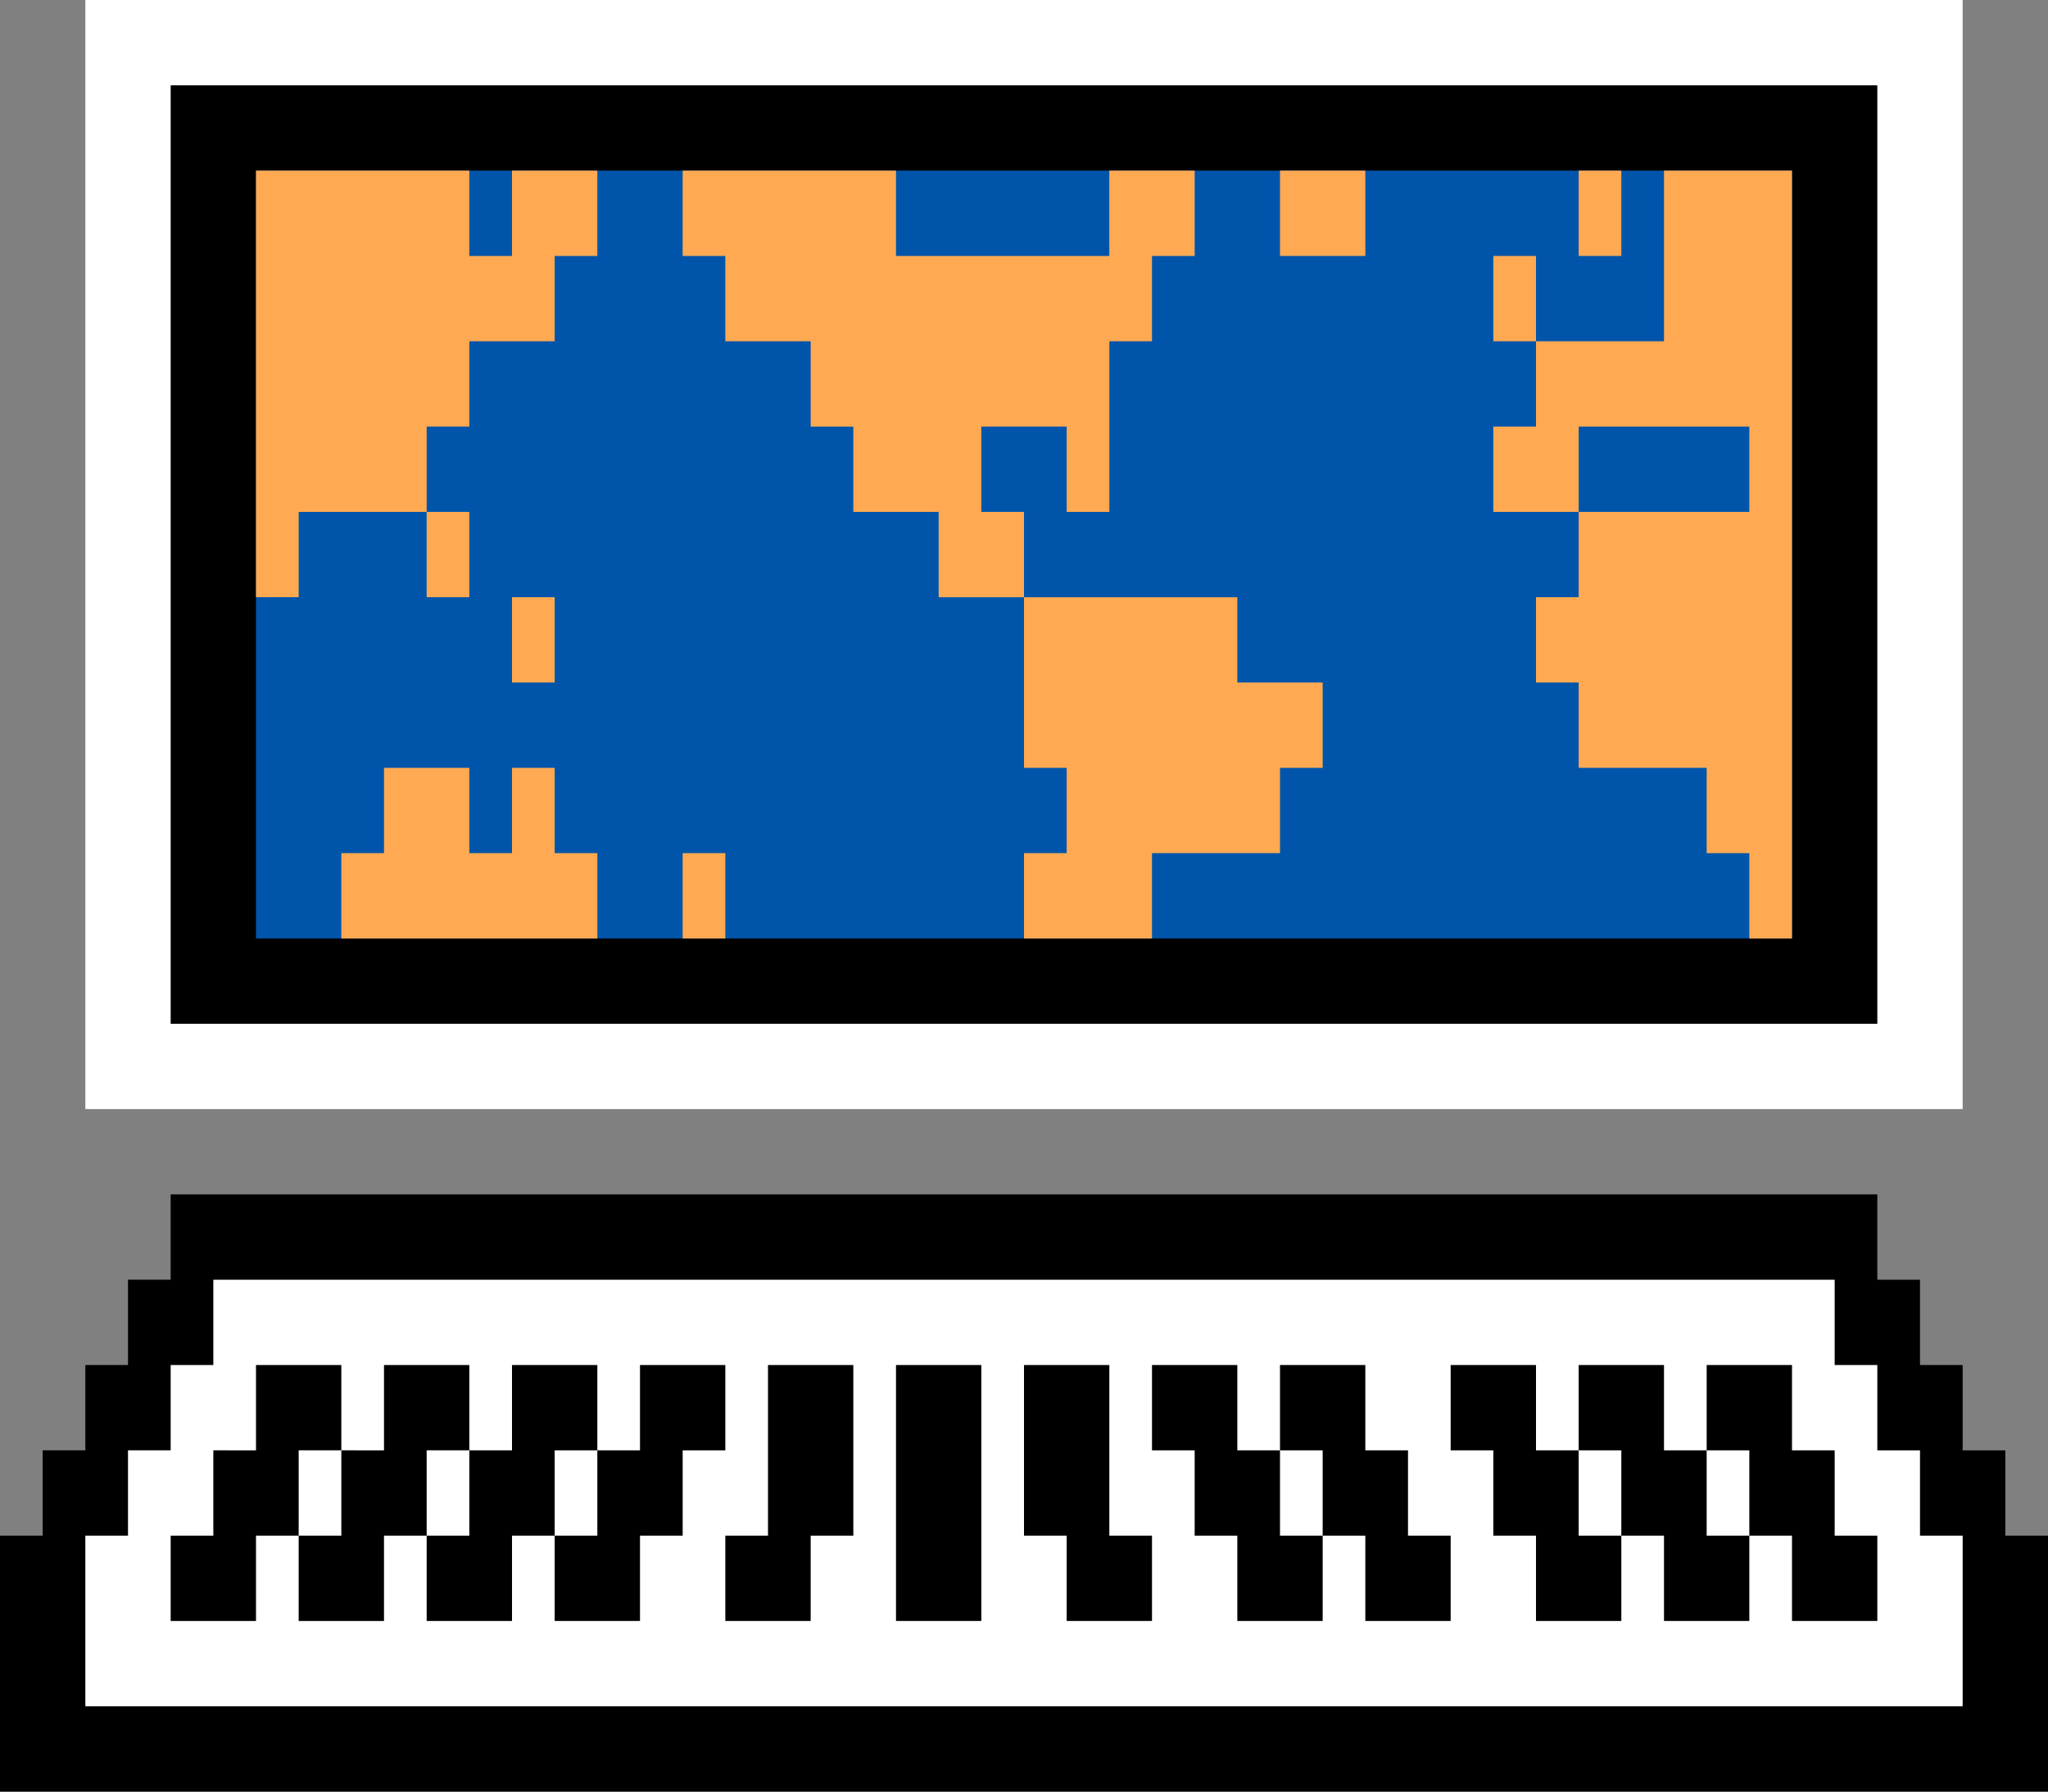 <svg class="wb_symbol_display_keyboard" id="Ebene_1" xmlns="http://www.w3.org/2000/svg" width="48" height="42" viewBox="0 0 48 42" xml:space="preserve">
  <rect x="0" y="0" width="48" height="42" fill="#808080" stroke="none"/>
  <path class="svg__secondary" d="M4 28h40v2h1v2h1v2h1v2h1v6H0v-6h1v-2h1v-2h1v-2h1z"/>
  <path class="svg__primary" fill="#FFFFFF" d="M5 30h38v2h1v2h1v2h1v4H2v-4h1v-2h1v-2h1z"/>
  <g>
    <path class="svg__secondary" d="M8 34v-2H6v2H5v2H4v2h2v-2h1v-2z"/>
    <path class="svg__secondary" d="M11 34v-2H9v2H8v2H7v2h2v-2h1v-2z"/>
    <path class="svg__secondary" d="M14 34v-2h-2v2h-1v2h-1v2h2v-2h1v-2z"/>
    <path class="svg__secondary" d="M17 32h-2v2h-1v2h-1v2h2v-2h1v-2h1z"/>
    <path class="svg__secondary" d="M43 36v-2h-1v-2h-2v2h1v2h1v2h2v-2z"/>
    <path class="svg__secondary" d="M40 34h-1v-2h-2v2h1v2h1v2h2v-2h-1z"/>
    <path class="svg__secondary" d="M37 34h-1v-2h-2v2h1v2h1v2h2v-2h-1z"/>
    <path class="svg__secondary" d="M33 34h-1v-2h-2v2h1v2h1v2h2v-2h-1z"/>
    <path class="svg__secondary" d="M30 34h-1v-2h-2v2h1v2h1v2h2v-2h-1z"/>
    <path class="svg__secondary" d="M26 32h-2v4h1v2h2v-2h-1z"/>
    <path class="svg__secondary" d="M21 32h2v6h-2z"/>
    <path class="svg__secondary" d="M18 36h-1v2h2v-2h1v-4h-2z"/>
  </g>
  <g>
    <path class="svg__primary" fill="#FFFFFF" d="M2 0h44v26H2z"/>
    <path class="svg__secondary" d="M4 2h40v22H4z"/>
    <path class="svg__quaternary" fill="#0055AA" d="M6 4h36v18H6z"/>
    <g>
      <path class="svg__tertiary" fill="#FFAA52" d="M39 4v4h-3v2h-1v2h2v-2h4v2h-4v2h-1v2h1v2h3v2h1v2h1V4z"/>
      <path class="svg__tertiary" fill="#FFAA52" d="M35 6h1v2h-1z"/>
      <path class="svg__tertiary" fill="#FFAA52" d="M37 4h1v2h-1z"/>
      <path class="svg__tertiary" fill="#FFAA52" d="M23 12v-2h2v2h1V8h1V6h1V4h-2v2h-5V4h-5v2h1v2h2v2h1v2h2v2h2v-2z"/>
      <path class="svg__tertiary" fill="#FFAA52" d="M29 14h-5v4h1v2h-1v2h3v-2h3v-2h1v-2h-2z"/>
      <path class="svg__tertiary" fill="#FFAA52" d="M30 4h2v2h-2z"/>
      <path class="svg__tertiary" fill="#FFAA52" d="M12 6h-1V4H6v10h1v-2h3v-2h1V8h2V6h1V4h-2z"/>
      <path class="svg__tertiary" fill="#FFAA52" d="M13 18h-1v2h-1v-2H9v2H8v2h6v-2h-1z"/>
      <path class="svg__tertiary" fill="#FFAA52" d="M16 20h1v2h-1z"/>
      <path class="svg__tertiary" fill="#FFAA52" d="M12 14h1v2h-1z"/>
      <path class="svg__tertiary" fill="#FFAA52" d="M10 12h1v2h-1z"/>
    </g>
  </g>
</svg>
